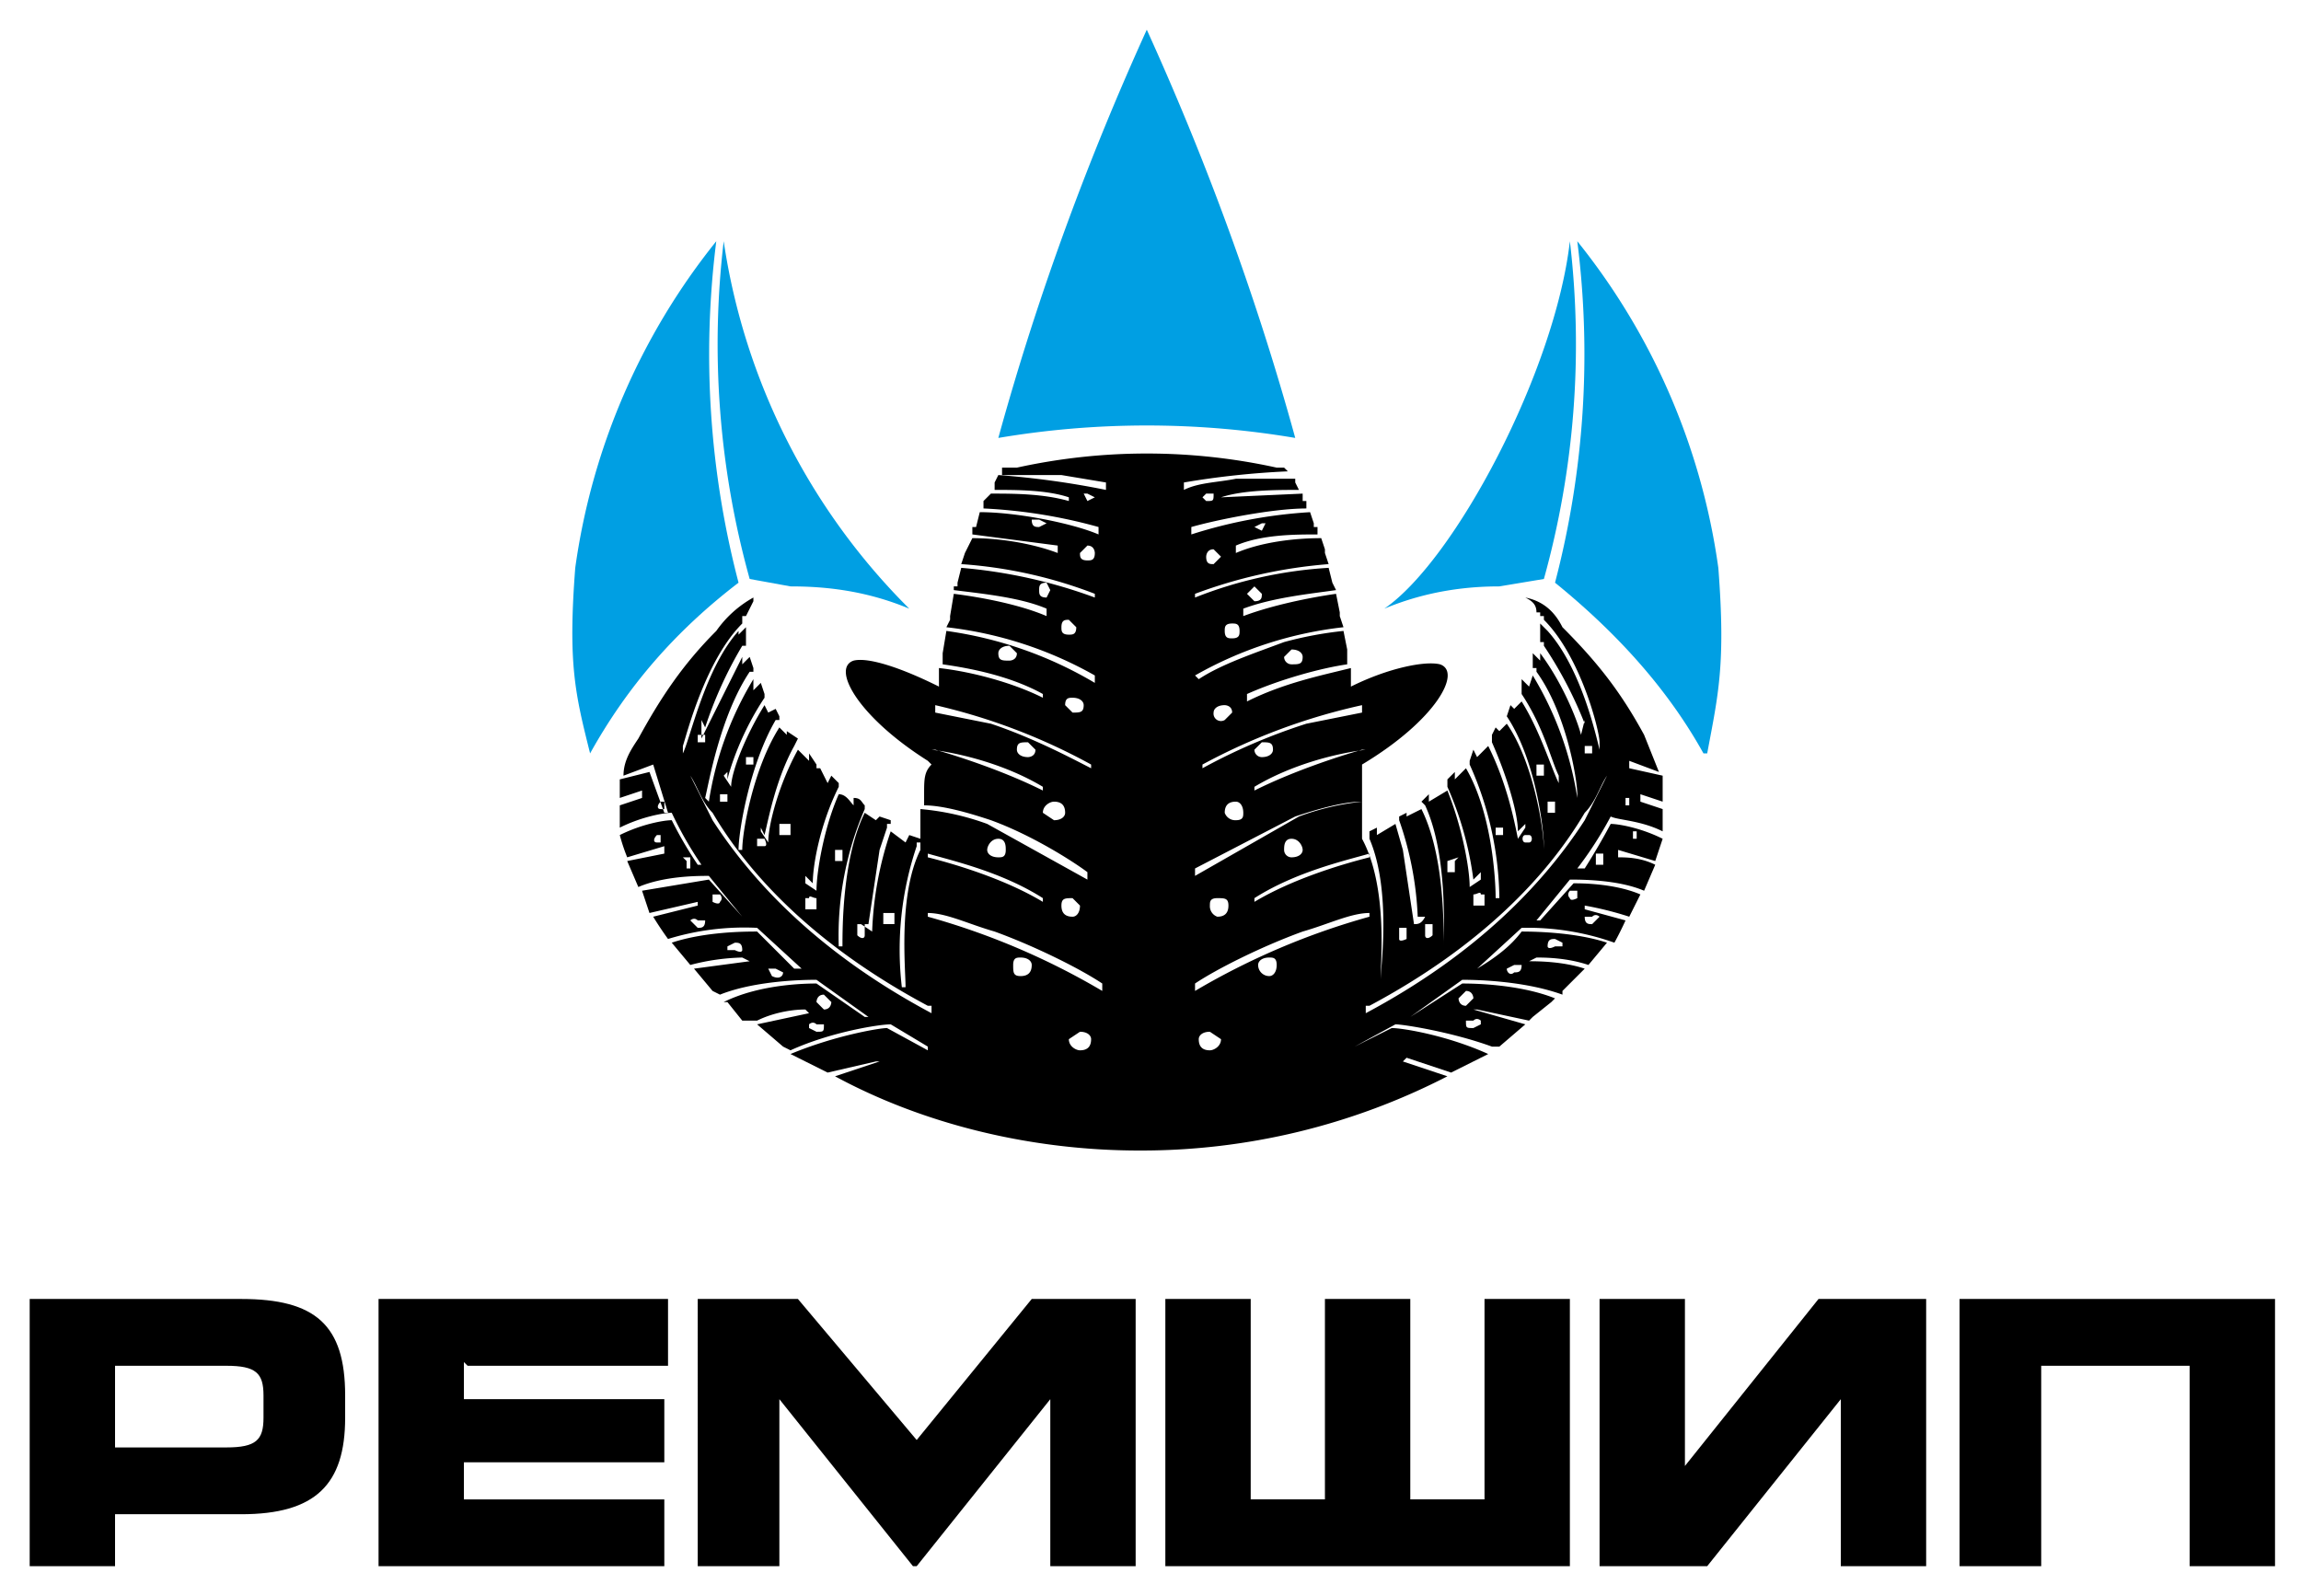<svg width="62" height="43" fill="none" xmlns="http://www.w3.org/2000/svg"><path fill-rule="evenodd" clip-rule="evenodd" d="M24.5 16.4a17.6 17.6 0 0 1-5-9.9 23.6 23.6 0 0 0 .7 9.1l1.1.2c.9 0 2 .1 3.2.6Z" fill="#009FE3"/><path fill-rule="evenodd" clip-rule="evenodd" d="M25 20.5c-1.9-1.2-2.6-2.5-2-2.7.4-.1 1.3.2 2.3.7V18c.9.1 2 .4 2.8.8v-.1c-.9-.5-2-.7-2.7-.8V17.6l.1-.6a10.7 10.7 0 0 1 4 1.4v-.2a10.5 10.5 0 0 0-4-1.3l.1-.2v-.1l.1-.6c.8.1 1.8.3 2.5.6v-.2c-.7-.3-1.7-.4-2.5-.5v-.1h.1v-.1l.1-.4a13.7 13.7 0 0 1 3.6.8V16a12.3 12.3 0 0 0-3.6-.8l.1-.3.2-.4c.6 0 1.5.1 2.3.4v-.2l-2.3-.3v-.2h.1l.1-.4c1 0 2.5.3 3.2.6v-.2a14 14 0 0 0-3.1-.5v-.2l.2-.2c.6 0 1.4 0 2.1.2v-.1c-.6-.2-1.4-.2-2-.2V13l.1-.2a23.5 23.5 0 0 1 2.9.4V13l-1.2-.2H27v-.2H27.4a16.3 16.3 0 0 1 7 0h.2l.1.1a22.6 22.6 0 0 0-2.8.3v.2c.4-.2.9-.2 1.4-.3h1.6v.1l.1.2c-.6 0-1.5 0-2.1.2l2.2-.1v.2h.1v.2c-.9 0-2.4.3-3.1.5v.2a13 13 0 0 1 3.2-.6l.1.3v.1h.1v.2c-.6 0-1.5 0-2.2.3v.2c.7-.3 1.6-.4 2.3-.4l.1.3v.1l.1.3a13.2 13.2 0 0 0-3.6.8v.1a11.6 11.6 0 0 1 3.6-.8l.1.4.1.2c-.7.1-1.7.2-2.5.5v.2c.8-.3 1.8-.5 2.5-.6l.1.5v.1l.1.3a10.4 10.4 0 0 0-4 1.3l.1.1c.6-.4 1.5-.7 2.3-1a10 10 0 0 1 1.6-.3l.1.5V17.9c-.7.1-1.8.4-2.7.8v.2c1-.5 2-.7 2.8-.9v.5c1-.5 2-.7 2.4-.6.6.2-.1 1.5-2.1 2.7V21.6c-.5 0-1.2.2-1.8.4l-2.7 1.4v.2L35 22a7 7 0 0 1 1.7-.4v1c.7 1.3.5 3.3.5 3.8 0-.3.3-2.4-.3-3.8v-.2l.2-.1v.2l.5-.3.2.7.3 2c.1 0 .2 0 .3-.2h-.2a8.9 8.9 0 0 0-.5-2.6V22l.2-.1v.1l.4-.2c.6 1.2.6 3 .6 3.7v-.1c0-.4.1-2.4-.5-3.7l-.1-.1.2-.2v.2l.5-.3c.4 1 .6 2.1.6 2.6l.3-.2v-.2l-.2.2a9 9 0 0 0-.7-2.5V21l.2-.2v.2l.3-.3c.7 1.2.8 3 .8 3.5h.1a9 9 0 0 0-.8-3.6v-.1l.1-.3.1.2.3-.3c.5 1 .7 2 .8 2.5l.2-.3v-.1l-.2.2c0-.5-.3-1.5-.7-2.4v-.2l.1-.2.1.1.2-.2c.7 1 1 2.8 1 3.4v-.1c0-.4-.2-2.3-1-3.5l.1-.3.1.1.2-.2c.5.8.8 1.8 1 2.2v-.3.1c-.2-.4-.4-1.3-1-2.2v-.4l.2.2.1-.3a9 9 0 0 1 1.2 3.3v-.1c0-.4-.3-2.2-1.1-3.3V18h-.1v-.4l.2.2v-.2c.6.8 1 1.8 1.1 2.2l.1-.4v.1a11 11 0 0 0-1.1-2.1v-.1h-.1v-.5l.2.2c.9 1 1.3 2.8 1.4 3.2V20c0-.3-.5-2.3-1.5-3.3v-.1h-.1v-.1h-.1c0-.2-.1-.3-.3-.4.5.1.8.4 1 .8 1 1 1.6 1.8 2.2 2.9l.4 1-.8-.3a7.5 7.5 0 0 0 0 .2l.9.2v.7l-.6-.2v.2l.6.2v.6c-.6-.3-1.2-.3-1.4-.4a9.9 9.9 0 0 1-.9 1.4h.2a18.5 18.5 0 0 0 .7-1.2c.2 0 .8.1 1.4.4l-.2.6-1-.3v.2c.2 0 .6 0 1 .2l-.3.7c-.7-.3-1.7-.3-2-.3l-.9 1.1h.1l.9-1c.2 0 1.1 0 1.8.3l-.3.6a9 9 0 0 0-1.2-.3v.1l1.1.3a9 9 0 0 1-.3.6A7 7 0 0 0 41 25l-1.2 1.1c.5-.3.9-.6 1.2-1 .2 0 1.4 0 2.3.3l-.5.6c-.6-.2-1.2-.2-1.4-.2l-.2.1c.2 0 .9 0 1.5.2l-.6.6v.1c-1.1-.4-2.5-.4-2.7-.4l-1.4 1 1.4-.9c.2 0 1.5 0 2.5.4l-.1.1-.5.4-.1.1-1.4-.3h-.1l1.4.4-.7.6h-.2c-1.1-.4-2.4-.6-2.6-.6l-1.1.6 1-.5c.3 0 1.5.2 2.6.7l-1 .5-1.2-.4-.1.1 1.2.4a18 18 0 0 1-8.3 2c-2.9 0-5.8-.7-8.2-2l1.2-.4h-.1l-1.3.3-1-.5c1.2-.5 2.4-.7 2.6-.7l1.1.6v-.1l-1-.6c-.3 0-1.6.2-2.7.7l-.2-.1-.7-.6 1.4-.3-.1-.1c-.4 0-.9.1-1.3.3H20l-.4-.5h-.1c1-.5 2.3-.5 2.5-.5l1.3.9h.1l-1.4-1c-.2 0-1.6 0-2.6.4l-.2-.1-.5-.6 1.5-.2-.2-.1a6 6 0 0 0-1.4.2l-.5-.6c.9-.3 2-.3 2.3-.3l1 1h.2l-1.2-1.1a7 7 0 0 0-2.4.3 9 9 0 0 1-.4-.6l1.2-.3v-.1l-1.3.3-.2-.6 1.8-.3.9 1-.9-1.1c-.3 0-1.2 0-1.9.3l-.3-.7 1-.2v-.2l-1 .3a5 5 0 0 1-.2-.6c.6-.3 1.2-.4 1.4-.4a10.8 10.8 0 0 0 .7 1.2h.1a10 10 0 0 1-.8-1.4c-.2 0-.8.1-1.4.4v-.6l.6-.2v-.2l-.6.2V21l.8-.2.4 1.1h.1l-.4-1.3-.8.3c0-.4.2-.7.4-1 .6-1.1 1.2-2 2.1-2.9a3 3 0 0 1 1-.9v.1l-.2.4H20v.1H20v.1c-1 1-1.5 3-1.6 3.3v.2c.2-.4.6-2.3 1.5-3.3v.1l.2-.2v.5H20a11 11 0 0 0-1 2.2l-.1-.2v.5l1.1-2.2v.2l.2-.2.1.3v.1h-.1c-.8 1.2-1.1 3-1.2 3.4l.1.1a9 9 0 0 1 1.2-3.3v.3l.2-.2.1.3v.1c-.6.9-.9 1.8-1 2.2v-.2l-.1.1.2.3c0-.4.4-1.4.9-2.2l.1.2.2-.1.1.2v.1h-.1c-.7 1.2-1 3-1 3.5h.1c0-.5.3-2.2 1-3.3l.2.2v-.1l.3.2-.1.2c-.5.9-.7 2-.8 2.4l-.1-.2v.1l.2.3c0-.5.3-1.6.8-2.5l.3.3v-.2l.2.3v.1a8.6 8.6 0 0 1 .1 0l.2.4.1-.2.2.2v.1c-.5 1-.7 2.1-.7 2.6l-.2-.2v.2l.3.2c0-.5.2-1.7.6-2.6.2 0 .3.2.4.3v-.2c.2 0 .2.1.3.2v.1a8.6 8.6 0 0 0-.7 3.7h.1c0-.5 0-2.4.6-3.6l.3.2.1-.1.3.1v.1h-.1v.1l-.2.6-.3 2h-.2l.3.2a9.3 9.3 0 0 1 .5-2.7l.4.3.1-.2.3.1v.1h-.1v.1a8.7 8.7 0 0 0-.4 3.8h.1c0-.5-.2-2.5.4-3.7v-1.1a7 7 0 0 1 1.8.4l2.7 1.5v-.2c-.4-.3-1.5-1-2.6-1.4-.6-.2-1.3-.4-1.8-.4v-.3c0-.4 0-.6.2-.8ZM36.7 19v.2l-1.5.3a16 16 0 0 0-2.8 1.2v-.1a16.5 16.5 0 0 1 4.3-1.6Zm0 1.2c-.7.2-1.9.6-2.9 1.1v-.1c1-.6 2.2-.9 3-1Zm.2 2.8c-.7.2-2 .5-3.1 1.2v.1c1-.6 2.3-1 3.1-1.2Zm0 1.6c-.5 0-1.1.3-1.8.5-1.1.4-2.3 1-2.9 1.4v.2a19.5 19.5 0 0 1 4.7-2v-.1Zm0 1.2a15 15 0 0 1 0 .1v-.1Zm0 1.3h-.1v.2c3-1.6 4.8-3.5 5.9-5.2l.6-1.2c-.2.3-.3.7-.6 1-1 1.7-2.8 3.6-5.8 5.2Zm-4.4-13.8h.2c0 .2 0 .2-.2.2l-.1-.1.1-.1Zm1.5.8h.1l-.1.2-.2-.1.2-.1Zm-1.3.7.2.2-.2.2c-.1 0-.2 0-.2-.2 0 0 0-.2.2-.2Zm1.1 1 .2.2c0 .1 0 .2-.2.2l-.2-.2.2-.2Zm-.6 1c.1 0 .2 0 .2.2 0 .1 0 .2-.2.2-.1 0-.2 0-.2-.2 0-.1 0-.2.2-.2Zm1.6.7c.2 0 .3.1.3.2 0 .2-.1.2-.3.2a.2.2 0 0 1-.2-.2l.2-.2ZM33 19s.2 0 .2.2l-.2.2a.2.2 0 0 1-.3-.2c0-.1.1-.2.3-.2ZM34 20c.2 0 .3 0 .3.2 0 .1-.1.2-.3.2a.2.2 0 0 1-.2-.2l.2-.2Zm-.7 1.6c.1 0 .2.1.2.3 0 .1 0 .2-.2.2a.3.3 0 0 1-.3-.2c0-.2.1-.3.3-.3Zm1.5 1c.2 0 .3.2.3.3 0 .1-.1.2-.3.2a.2.2 0 0 1-.2-.2c0-.1 0-.3.2-.3Zm-2 1.6c.2 0 .3 0 .3.2s-.1.3-.3.3a.3.3 0 0 1-.2-.3c0-.1 0-.2.2-.2Zm1.4 1.6c.1 0 .2 0 .2.2s-.1.3-.2.3a.3.3 0 0 1-.3-.3c0-.1.1-.2.3-.2Zm-1.6 2 .3.2c0 .2-.2.3-.3.3-.2 0-.3-.1-.3-.3 0-.1.1-.2.3-.2Zm6-2.9h-.2v.3c0 .1.1.1.2 0V25Zm1.1 2s0-.2-.2-.2l-.2.2s0 .2.2.2l.2-.2Zm2.4-1.5-.2-.1c-.1 0-.2 0-.2.2 0 0 0 .1.2 0h.2Zm-1 .6h-.3l-.2.1c0 .1.1.2.2.1.1 0 .2 0 .2-.2Zm2-1.3s-.1-.1-.2 0h-.2c0 .2.1.2.2.2l.2-.2Zm-.5-.7h-.3s-.1.1 0 .2c0 0 0 .1.2 0v-.2Zm.6-1h-.2v.3h.2v-.2Zm.8-.6H44v.2h.1v-.2Zm0-.9h-.2v.2h.1v-.2Zm-4.1 6s-.1-.1-.2 0h-.2c0 .2 0 .2.2.2l.2-.1Zm0-3.4c0-.1-.1 0-.2 0v.3h.3v-.3Zm-.6-1-.3.1v.3h.2v-.3Zm2-.6h-.2c-.1 0-.1.2 0 .2h.1c.1 0 .1-.2 0-.2Zm-.8-.2h-.2v.2h.2v-.2Zm1.4-.7h-.2v.3h.2v-.3Zm-.3-1h-.2v.3h.2v-.2Zm1.3-.5h-.2v.2h.2v-.2ZM38 25h-.3v.3c0 .1.2 0 .2 0V25Zm-12.8-6v.2l1.5.3c1.2.4 2.3 1 2.7 1.2v-.1a16.3 16.3 0 0 0-4.2-1.6Zm0 1.2c.7.2 1.9.6 2.9 1.1v-.1c-1-.6-2.2-.9-3-1ZM25 23c.7.2 2 .5 3.1 1.2v.1c-1-.6-2.3-1-3.1-1.2Zm0 1.6c.5 0 1.1.3 1.8.5 1.1.4 2.3 1 2.9 1.4v.2a19.5 19.5 0 0 0-4.7-2v-.1Zm0 1.2a15.1 15.1 0 0 0 0 .1v-.1Zm0 1.3h.1v.2c-3-1.6-4.8-3.5-5.9-5.2l-.6-1.2c.2.3.3.7.6 1 1 1.7 2.8 3.6 5.8 5.2Zm4.3-13.8h-.1l.1.2.2-.1-.2-.1ZM28 14h-.2c0 .2.1.2.2.2l.2-.1-.2-.1Zm1.3.7-.2.2c0 .1 0 .2.2.2.1 0 .2 0 .2-.2 0 0 0-.2-.2-.2Zm-1.1 1c-.2 0-.2.1-.2.2s0 .2.2.2l.1-.2-.1-.2Zm.6 1c-.1 0-.2 0-.2.2 0 .1 0 .2.2.2.1 0 .2 0 .2-.2l-.2-.2Zm-1.6.7c-.2 0-.3.1-.3.2 0 .2.1.2.3.2 0 0 .2 0 .2-.2l-.2-.2Zm1.7 1.4c-.1 0-.2 0-.2.2l.2.2c.2 0 .3 0 .3-.2 0-.1-.1-.2-.3-.2ZM27.7 20c-.2 0-.3 0-.3.2 0 .1.1.2.3.2 0 0 .2 0 .2-.2l-.2-.2Zm.7 1.6c-.1 0-.3.1-.3.3l.3.2c.2 0 .3-.1.3-.2 0-.2-.1-.3-.3-.3Zm-1.5 1c-.2 0-.3.2-.3.3 0 .1.1.2.3.2.1 0 .2 0 .2-.2 0-.1 0-.3-.2-.3Zm2 1.6c-.2 0-.3 0-.3.2s.1.3.3.3c.1 0 .2-.1.2-.3l-.2-.2Zm-1.4 1.6c-.1 0-.2 0-.2.2s0 .3.2.3.3-.1.3-.3c0-.1-.1-.2-.3-.2Zm1.6 2-.3.2c0 .2.2.3.3.3.2 0 .3-.1.3-.3 0-.1-.1-.2-.3-.2Zm-6-2.9h.2v.3c0 .1-.1.1-.2 0V25ZM22 27s0-.2.2-.2l.2.2s0 .2-.2.2L22 27Zm-2.4-1.5.2-.1c.1 0 .2 0 .2.2 0 0 0 .1-.2 0h-.2Zm1 .6h.3l.2.1c0 .1-.1.2-.3.1l-.1-.2Zm-2-1.3s.1-.1.2 0h.2c0 .2-.1.2-.2.2l-.2-.2Zm.5-.7h.3s.1.1 0 .2c0 0 0 .1-.2 0v-.2Zm-.7-1h.2v.3h-.1v-.2Zm-.8-.6h.2v.2h-.1c-.1 0-.1-.1 0-.2Zm.1-.9h.2v.2h-.1c-.1 0-.1-.1 0-.2Zm4.1 6s.1-.1.2 0h.2c0 .2 0 .2-.2.2l-.2-.1Zm0-3.4c0-.1.1 0 .2 0v.3h-.3v-.3Zm.6-1.3h.3v.3h-.2v-.3Zm-2-.3h.2s.1.2 0 .2h-.2v-.2Zm.6-.4h.3v.3H21v-.3Zm-1.6-.8h.2v.2h-.2v-.2Zm.7-1h.2v.2h-.2v-.2Zm-1.3-.6h.2v.2h-.2v-.2Zm5 4.8h.3v.3h-.3v-.3Z" fill="#000"/><path fill-rule="evenodd" clip-rule="evenodd" d="M26.9 11.8c1.1-4 2.5-7.7 4-11 1.5 3.3 2.9 7 4 11a24 24 0 0 0-8 0ZM46 20.3c.3-1.6.5-2.4.3-5a18 18 0 0 0-3.8-8.8 24.3 24.3 0 0 1-.6 9.2c1.6 1.3 3 2.8 4 4.6Z" fill="#009FE3"/><path fill-rule="evenodd" clip-rule="evenodd" d="M37.3 16.4c1.9-1.3 4.6-6.4 5-9.9a23.6 23.6 0 0 1-.7 9.1l-1.2.2c-.8 0-1.9.1-3.1.6ZM15.9 20.3c-.4-1.6-.6-2.4-.4-5a18 18 0 0 1 3.8-8.8 24.3 24.3 0 0 0 .6 9.2c-1.7 1.3-3 2.8-4 4.6Z" fill="#009FE3"/><path fill-rule="evenodd" clip-rule="evenodd" d="M12.5 36.7v1h5.4v1.7h-5.4v1h5.4v1.8h-7.7V35H18v1.8h-5.4ZM49 35l-3.6 4.5V35h-2.3v7.2H46l3.6-4.5v4.5h2.3V35H49Zm-24.4 7.2L21 37.7v4.5h-2.2V35h2.7l3.2 3.8 3.1-3.8h2.8v7.2h-2.3v-4.5l-3.6 4.5ZM38 35v5.4h2V35h2.3v7.2H31.4V35h2.3v5.4h2V35H38ZM3.1 39h3c.8 0 1-.2 1-.8v-.6c0-.6-.2-.8-1-.8h-3V39Zm6.2-.8c0 1.8-.8 2.6-2.8 2.6H3.1v1.4H.8V35h5.7c2 0 2.8.7 2.8 2.6v.6ZM59 36.8h-4v5.4h-2.2V35h8.5v7.2h-2.3v-5.4Z" fill="#000"/></svg>